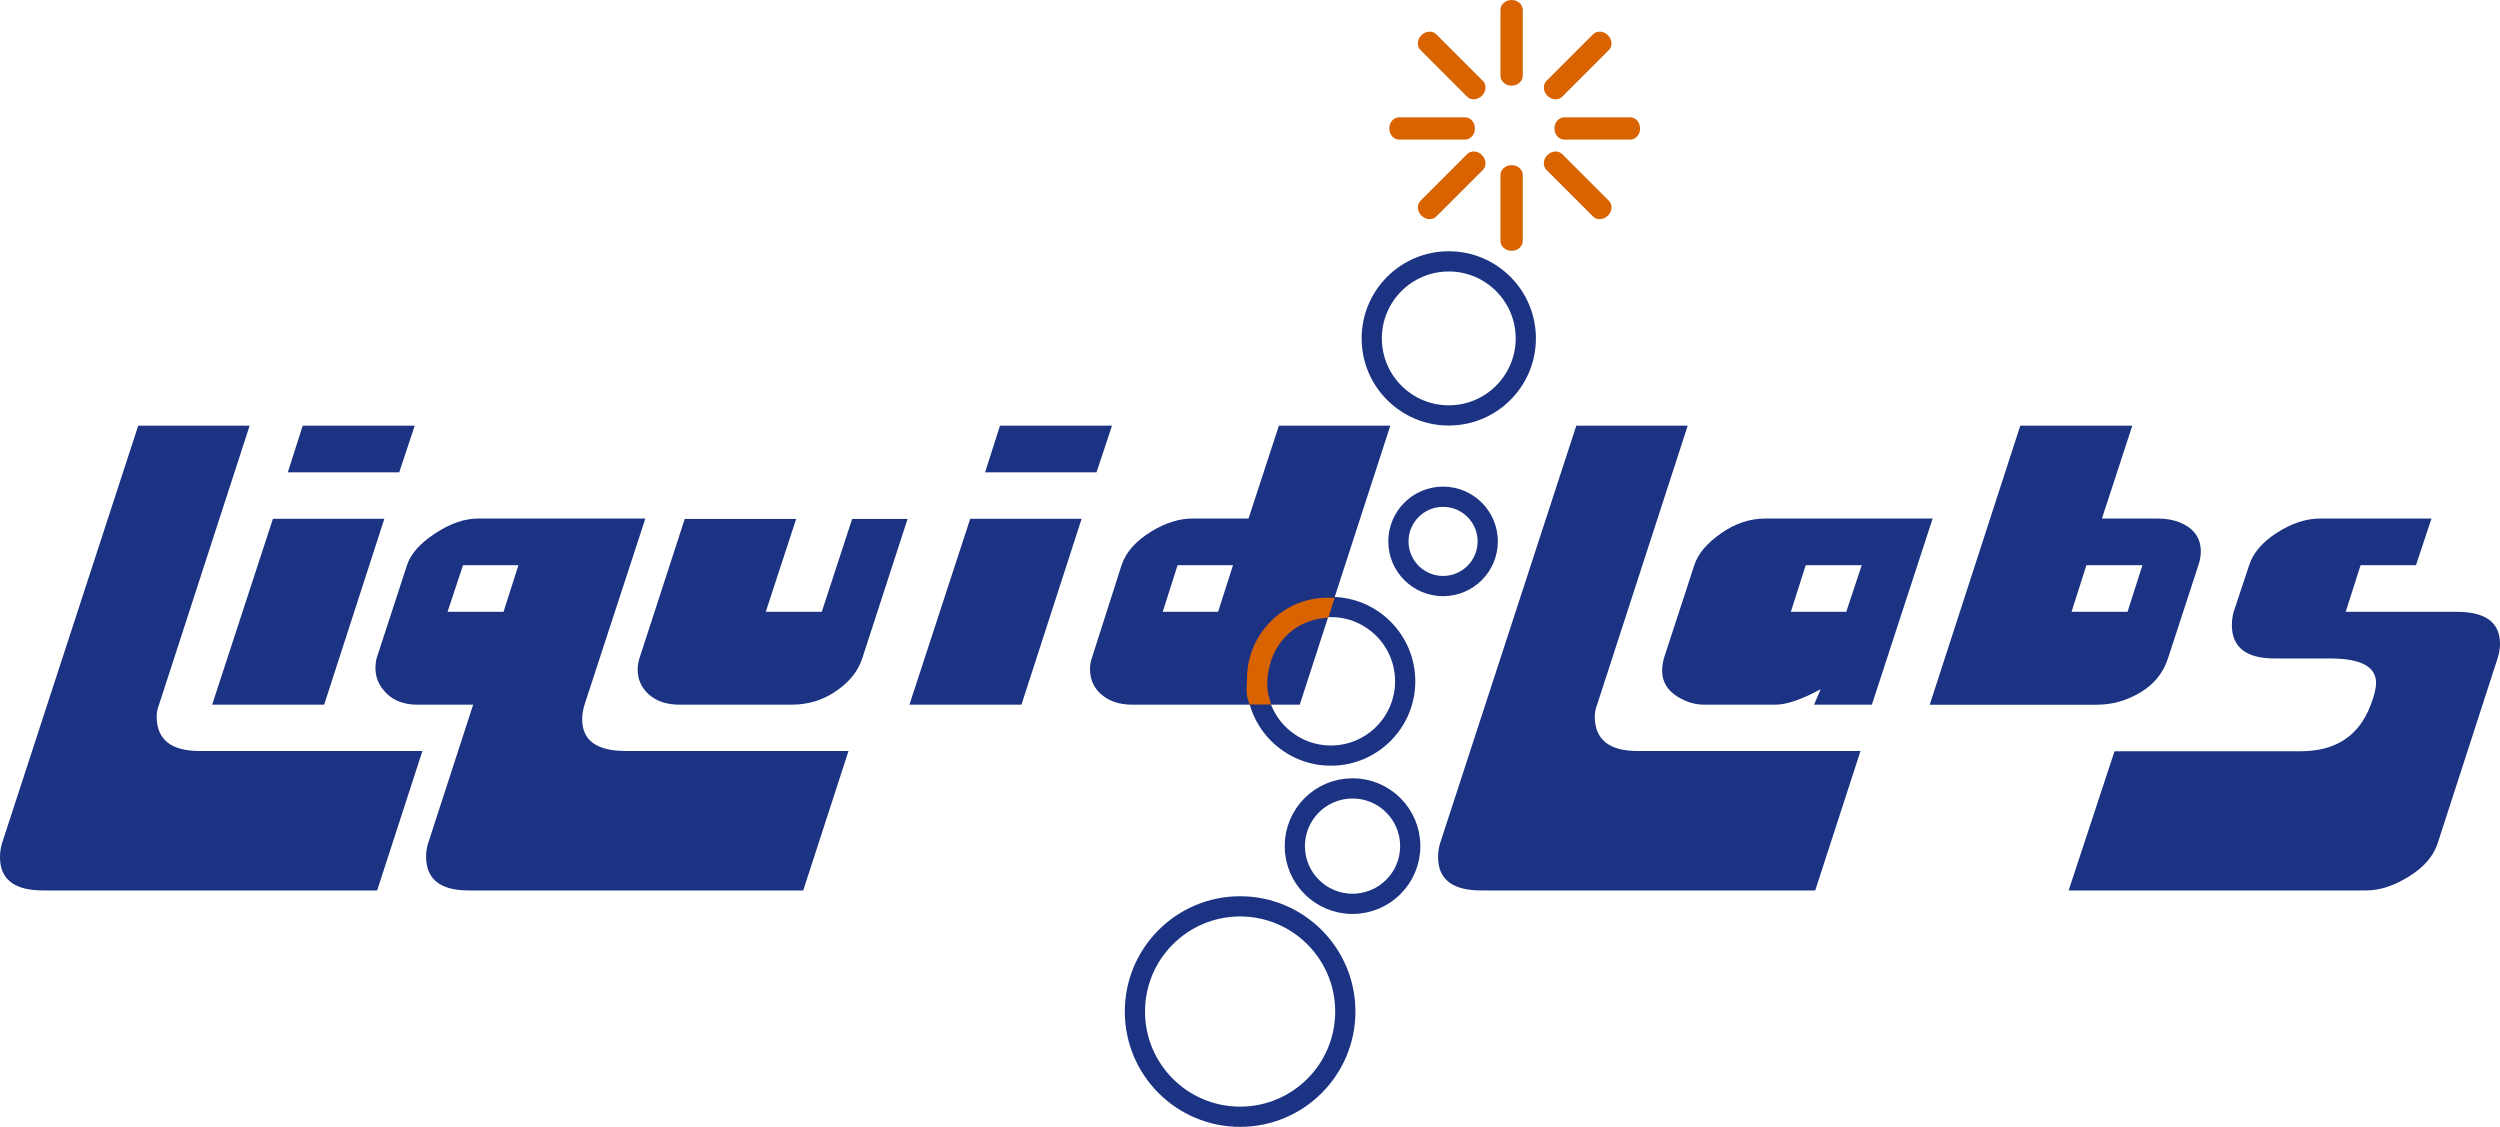 <?xml version="1.0" encoding="UTF-8" standalone="no"?>
<!-- Generator: Adobe Illustrator 12.0.0, SVG Export Plug-In . SVG Version: 6.00 Build 51448)  -->

<svg
   xmlns:dc="http://purl.org/dc/elements/1.1/"
   xmlns:cc="http://creativecommons.org/ns#"
   xmlns:rdf="http://www.w3.org/1999/02/22-rdf-syntax-ns#"
   xmlns:svg="http://www.w3.org/2000/svg"
   xmlns="http://www.w3.org/2000/svg"
   xmlns:sodipodi="http://sodipodi.sourceforge.net/DTD/sodipodi-0.dtd"
   xmlns:inkscape="http://www.inkscape.org/namespaces/inkscape"
   version="1.1"
   id="Layer_1"
   width="368.469"
   height="166.129"
   viewBox="0 0 368.469 166.129"
   overflow="visible"
   enable-background="new 0 0 414.722 672.592"
   xml:space="preserve"
   sodipodi:version="0.32"
   inkscape:version="0.48.4 r9939"
   sodipodi:docname="liquid-labs-logo-worksheet.svg"
   inkscape:output_extension="org.inkscape.output.svg.inkscape"
   inkscape:export-filename="/home/zane/playground/trunk/liquid_labs/public_relations/presence/site/images/liquid_labs_logo-220x396.png"
   inkscape:export-xdpi="53.740002"
   inkscape:export-ydpi="53.740002"
   style="overflow:visible"><defs
     id="defs86"><inkscape:perspective
       sodipodi:type="inkscape:persp3d"
       inkscape:vp_x="0 : 336.29599 : 1"
       inkscape:vp_y="0 : 1000 : 0"
       inkscape:vp_z="414.72198 : 336.29599 : 1"
       inkscape:persp3d-origin="207.36099 : 224.19733 : 1"
       id="perspective90" /></defs><sodipodi:namedview
     inkscape:window-height="752"
     inkscape:window-width="1280"
     inkscape:pageshadow="2"
     inkscape:pageopacity="0.0"
     guidetolerance="10.0"
     gridtolerance="10.0"
     objecttolerance="10.0"
     borderopacity="1.0"
     bordercolor="#666666"
     pagecolor="#ffffff"
     id="base"
     showgrid="false"
     inkscape:zoom="0.87789801"
     inkscape:cx="186.94286"
     inkscape:cy="53.742792"
     inkscape:window-x="0"
     inkscape:window-y="0"
     inkscape:current-layer="Layer_1"
     inkscape:window-maximized="1"
     fit-margin-top="0"
     fit-margin-left="0"
     fit-margin-right="0"
     fit-margin-bottom="0" /><g
     id="g4559"
     transform="translate(-1958.13,-340.489)"><path
       inkscape:export-ydpi="43.970001"
       inkscape:export-xdpi="43.970001"
       inkscape:export-filename="/home/zane/playground/trunk/liquid_labs/public_relations/presence/site/images/liquid_logo_redux-180x133.png.png"
       inkscape:connector-curvature="0"
       d="m 2013.715,471.728 -49.263,0 c -4.215,0 -6.322,-1.64 -6.322,-4.918 0,-0.645 0.088,-1.288 0.263,-1.932 l 20.109,-61.65 16.421,0 -13.348,41.101 c -0.234,0.585 -0.352,1.17 -0.352,1.756 0,3.396 2.107,5.094 6.323,5.094 l 32.842,0 -6.673,20.549 z"
       id="path4472"
       style="fill:#1b3382;fill-opacity:1" /><path
       inkscape:export-ydpi="43.970001"
       inkscape:export-xdpi="43.970001"
       inkscape:export-filename="/home/zane/playground/trunk/liquid_labs/public_relations/presence/site/images/liquid_logo_redux-180x133.png.png"
       inkscape:connector-curvature="0"
       d="m 2005.906,444.353 -16.508,0 8.957,-27.397 16.421,0 -8.87,27.397 z m 11.065,-34.25 -16.421,0 2.195,-6.875 16.509,0 -2.283,6.875 z"
       id="path4474"
       style="fill:#1b3382;fill-opacity:1" /><path
       inkscape:export-ydpi="43.970001"
       inkscape:export-xdpi="43.970001"
       inkscape:export-filename="/home/zane/playground/trunk/liquid_labs/public_relations/presence/site/images/liquid_logo_redux-180x133.png.png"
       inkscape:connector-curvature="0"
       d="m 2076.515,471.728 -49.35,0 c -4.157,0 -6.235,-1.667 -6.235,-5.001 0,-0.645 0.088,-1.259 0.264,-1.843 l 6.674,-20.531 -8.167,0 c -1.932,0 -3.454,-0.542 -4.566,-1.627 -1.112,-1.084 -1.668,-2.33 -1.668,-3.737 0,-0.527 0.059,-1.026 0.176,-1.495 l 4.479,-13.719 c 0.526,-1.641 1.902,-3.194 4.127,-4.66 2.225,-1.466 4.332,-2.199 6.322,-2.199 l 24.676,0 -8.957,27.406 c -0.234,0.761 -0.352,1.493 -0.352,2.196 0,3.104 2.137,4.655 6.411,4.655 l 32.842,0 -6.676,20.555 z m -44.17,-41.063 2.195,-6.875 -8.166,0 -2.283,6.875 8.254,0 z"
       id="path4476"
       style="fill:#1b3382;fill-opacity:1;stroke:none" /><path
       inkscape:export-ydpi="43.970001"
       inkscape:export-xdpi="43.970001"
       inkscape:export-filename="/home/zane/playground/trunk/liquid_labs/public_relations/presence/site/images/liquid_logo_redux-180x133.png.png"
       inkscape:connector-curvature="0"
       d="m 2085.219,437.509 c -0.586,1.813 -1.786,3.363 -3.601,4.65 -1.99,1.463 -4.273,2.193 -6.849,2.193 l -16.421,0 c -1.933,0 -3.455,-0.497 -4.567,-1.491 -1.112,-0.994 -1.668,-2.223 -1.668,-3.686 0,-0.526 0.088,-1.082 0.264,-1.667 l 6.674,-20.531 16.421,0 -4.479,13.688 8.255,0 4.479,-13.688 8.166,0 -6.674,20.532 z"
       id="path4478"
       style="fill:#1b3382;fill-opacity:1" /><path
       inkscape:export-ydpi="43.970001"
       inkscape:export-xdpi="43.970001"
       inkscape:export-filename="/home/zane/playground/trunk/liquid_labs/public_relations/presence/site/images/liquid_logo_redux-180x133.png.png"
       inkscape:connector-curvature="0"
       d="m 2108.678,444.353 -16.509,0 8.957,-27.397 16.421,0 -8.869,27.397 z m 11.064,-34.25 -16.421,0 2.195,-6.875 16.509,0 -2.283,6.875 z"
       id="path4480"
       style="fill:#1b3382;fill-opacity:1" /><path
       inkscape:export-ydpi="43.970001"
       inkscape:export-xdpi="43.970001"
       inkscape:export-filename="/home/zane/playground/trunk/liquid_labs/public_relations/presence/site/images/liquid_logo_redux-180x133.png.png"
       inkscape:connector-curvature="0"
       d="m 2149.694,444.353 -24.676,0 c -1.99,0 -3.571,-0.557 -4.742,-1.671 -0.995,-0.938 -1.492,-2.14 -1.492,-3.605 0,-0.527 0.088,-1.056 0.264,-1.583 l 4.391,-13.719 c 0.644,-1.935 2.137,-3.605 4.479,-5.013 2.049,-1.23 4.039,-1.847 5.971,-1.847 l 8.255,0 4.478,-13.688 16.421,0 -13.349,41.126 z m -12.03,-13.688 2.195,-6.875 -8.167,0 -2.195,6.875 8.167,0 z"
       id="path4482"
       style="fill:#1b3382;fill-opacity:1" /><path
       inkscape:export-ydpi="43.970001"
       inkscape:export-xdpi="43.970001"
       inkscape:export-filename="/home/zane/playground/trunk/liquid_labs/public_relations/presence/site/images/liquid_logo_redux-180x133.png.png"
       inkscape:connector-curvature="0"
       d="m 2225.671,471.728 -49.263,0 c -4.215,0 -6.322,-1.64 -6.322,-4.918 0,-0.645 0.088,-1.288 0.263,-1.932 l 20.109,-61.65 16.421,0 -13.348,41.101 c -0.234,0.585 -0.352,1.17 -0.352,1.756 0,3.396 2.107,5.094 6.323,5.094 l 32.842,0 -6.673,20.549 z"
       id="path4484"
       style="fill:#1b3382;fill-opacity:1" /><path
       inkscape:export-ydpi="43.970001"
       inkscape:export-xdpi="43.970001"
       inkscape:export-filename="/home/zane/playground/trunk/liquid_labs/public_relations/presence/site/images/liquid_logo_redux-180x133.png.png"
       inkscape:connector-curvature="0"
       d="m 2234.019,444.353 -8.518,0 0.966,-2.281 c -2.811,1.521 -5.035,2.281 -6.674,2.281 l -10.449,0 c -1.405,0 -2.752,-0.41 -4.04,-1.231 -1.464,-0.938 -2.195,-2.198 -2.195,-3.781 0,-0.586 0.088,-1.201 0.264,-1.847 l 4.479,-13.719 c 0.526,-1.641 1.829,-3.194 3.907,-4.66 2.078,-1.466 4.26,-2.199 6.543,-2.199 l 24.675,0 -8.958,27.437 z m -3.775,-13.688 2.283,-6.875 -8.255,0 -2.195,6.875 8.167,0 z"
       id="path4486"
       style="fill:#1b3382;fill-opacity:1" /><path
       inkscape:export-ydpi="43.970001"
       inkscape:export-xdpi="43.970001"
       inkscape:export-filename="/home/zane/playground/trunk/liquid_labs/public_relations/presence/site/images/liquid_logo_redux-180x133.png.png"
       inkscape:connector-curvature="0"
       d="m 2277.673,437.493 c -0.703,2.17 -2.064,3.855 -4.084,5.057 -2.02,1.202 -4.141,1.803 -6.365,1.803 l -24.676,0 13.348,-41.125 16.508,0 -4.477,13.688 8.166,0 c 1.873,0 3.41,0.426 4.609,1.275 1.199,0.849 1.801,2.037 1.801,3.562 0,0.645 -0.117,1.319 -0.352,2.022 l -4.478,13.718 z m -5.97,-6.828 2.195,-6.875 -8.254,0 -2.195,6.875 8.254,0 z"
       id="path4488"
       style="fill:#1b3382;fill-opacity:1" /><path
       inkscape:export-ydpi="43.970001"
       inkscape:export-xdpi="43.970001"
       inkscape:export-filename="/home/zane/playground/trunk/liquid_labs/public_relations/presence/site/images/liquid_logo_redux-180x133.png.png"
       inkscape:connector-curvature="0"
       d="m 2317.378,464.884 c -0.645,1.871 -2.063,3.479 -4.259,4.826 -2.195,1.345 -4.26,2.018 -6.191,2.018 l -43.906,0 6.762,-20.513 27.397,0 c 5.21,0 8.664,-2.279 10.362,-6.837 0.526,-1.344 0.79,-2.426 0.79,-3.244 0,-2.396 -2.254,-3.594 -6.762,-3.594 l -8.166,0 c -4.216,0 -6.323,-1.645 -6.323,-4.936 0,-0.646 0.088,-1.293 0.264,-1.939 l 2.283,-6.875 c 0.585,-1.821 1.961,-3.423 4.127,-4.804 2.166,-1.381 4.273,-2.071 6.323,-2.071 l 16.421,0 -2.283,6.875 -8.167,0 -2.195,6.875 16.421,0 c 4.215,0 6.322,1.58 6.322,4.738 0,0.644 -0.117,1.346 -0.351,2.105 l -8.869,27.376 z"
       id="path4490"
       style="fill:#1b3382;fill-opacity:1" /><g
       style="fill:#d96201;fill-opacity:1"
       inkscape:export-ydpi="43.970001"
       inkscape:export-xdpi="43.970001"
       inkscape:export-filename="/home/zane/playground/trunk/liquid_labs/public_relations/presence/site/images/liquid_logo_redux-180x133.png.png"
       transform="matrix(0.596,0,0,0.596,2050.315,340.489)"
       id="g4492"><g
         style="fill:#d96201;fill-opacity:1"
         id="g4494"><g
           style="fill:#d96201;fill-opacity:1"
           id="g4496"><path
             clip-rule="evenodd"
             d="m 221.901,18.735 c 0,1.349 -1.234,2.444 -2.76,2.444 l 0,0 c -1.524,0 -2.76,-1.095 -2.76,-2.444 l 0,-16.292 c 0,-1.349 1.235,-2.443 2.76,-2.443 l 0,0 c 1.525,0 2.76,1.095 2.76,2.443 l 0,16.292 z"
             id="path4498"
             style="fill:#d96201;fill-opacity:1;fill-rule:evenodd"
             inkscape:connector-curvature="0" /><path
             clip-rule="evenodd"
             d="m 221.901,59.581 c 0,1.349 -1.234,2.443 -2.76,2.443 l 0,0 c -1.524,0 -2.76,-1.095 -2.76,-2.443 l 0,-16.292 c 0,-1.349 1.235,-2.444 2.76,-2.444 l 0,0 c 1.525,0 2.76,1.095 2.76,2.444 l 0,16.292 z"
             id="path4500"
             style="fill:#d96201;fill-opacity:1;fill-rule:evenodd"
             inkscape:connector-curvature="0" /><path
             clip-rule="evenodd"
             d="m 191.33,34.527 c -1.35,0 -2.443,-1.235 -2.443,-2.758 l 0,0 c 0,-1.523 1.093,-2.758 2.443,-2.758 l 16.292,0 c 1.351,0 2.444,1.235 2.444,2.758 l 0,0 c 0,1.523 -1.093,2.758 -2.444,2.758 l -16.292,0 z"
             id="path4502"
             style="fill:#d96201;fill-opacity:1;fill-rule:evenodd"
             inkscape:connector-curvature="0" /><path
             clip-rule="evenodd"
             d="m 232.175,34.527 c -1.35,0 -2.443,-1.235 -2.443,-2.758 l 0,0 c 0,-1.523 1.094,-2.758 2.443,-2.758 l 16.292,0 c 1.351,0 2.444,1.235 2.444,2.758 l 0,0 c 0,1.523 -1.094,2.758 -2.444,2.758 l -16.292,0 z"
             id="path4504"
             style="fill:#d96201;fill-opacity:1;fill-rule:evenodd"
             inkscape:connector-curvature="0" /></g><g
           style="fill:#d96201;fill-opacity:1"
           id="g4506"><path
             clip-rule="evenodd"
             d="m 212.034,20.001 c 0.955,0.955 0.854,2.603 -0.223,3.679 l 0,0 c -1.078,1.079 -2.724,1.179 -3.679,0.225 l -11.52,-11.521 c -0.955,-0.954 -0.855,-2.602 0.223,-3.678 l 0,0 c 1.077,-1.079 2.725,-1.179 3.679,-0.225 l 11.52,11.52 z"
             id="path4508"
             style="fill:#d96201;fill-opacity:1;fill-rule:evenodd"
             inkscape:connector-curvature="0" /><path
             clip-rule="evenodd"
             d="m 243.186,49.64 c 0.954,0.955 0.854,2.604 -0.224,3.679 l 0,0 c -1.078,1.079 -2.724,1.179 -3.678,0.225 l -11.521,-11.52 c -0.954,-0.955 -0.855,-2.602 0.224,-3.679 l 0,0 c 1.076,-1.079 2.724,-1.179 3.678,-0.225 l 11.521,11.52 z"
             id="path4510"
             style="fill:#d96201;fill-opacity:1;fill-rule:evenodd"
             inkscape:connector-curvature="0" /><path
             clip-rule="evenodd"
             d="m 200.514,53.543 c -0.954,0.955 -2.602,0.854 -3.679,-0.225 l 0,0 c -1.078,-1.077 -1.177,-2.724 -0.223,-3.679 l 11.52,-11.52 c 0.955,-0.955 2.601,-0.854 3.679,0.225 l 0,0 c 1.076,1.077 1.178,2.724 0.223,3.679 l -11.52,11.52 z"
             id="path4512"
             style="fill:#d96201;fill-opacity:1;fill-rule:evenodd"
             inkscape:connector-curvature="0" /><path
             clip-rule="evenodd"
             d="m 231.665,23.905 c -0.954,0.954 -2.602,0.854 -3.678,-0.225 l 0,0 c -1.079,-1.077 -1.178,-2.724 -0.224,-3.679 l 11.521,-11.52 c 0.954,-0.955 2.6,-0.854 3.678,0.225 l 0,0 c 1.078,1.077 1.178,2.724 0.224,3.678 l -11.521,11.521 z"
             id="path4514"
             style="fill:#d96201;fill-opacity:1;fill-rule:evenodd"
             inkscape:connector-curvature="0" /></g></g></g><path
       inkscape:export-ydpi="43.970001"
       inkscape:export-xdpi="43.970001"
       inkscape:export-filename="/home/zane/playground/trunk/liquid_labs/public_relations/presence/site/images/liquid_logo_redux-180x133.png.png"
       transform="matrix(0.596,0,0,0.596,2008.168,219.941)"
       d="m 248.732,452.413 c 0,14.368 -11.647,26.015 -26.015,26.015 -14.368,0 -26.015,-11.647 -26.015,-26.015 0,-14.368 11.647,-26.015 26.015,-26.015 14.368,0 26.015,11.647 26.015,26.015 z"
       sodipodi:ry="26.01535"
       sodipodi:rx="26.01535"
       sodipodi:cy="452.4133"
       sodipodi:cx="222.71678"
       id="path4516"
       style="fill:none;stroke:#1b3382;stroke-width:5;stroke-miterlimit:4;stroke-opacity:1;stroke-dasharray:none"
       sodipodi:type="arc" /><path
       inkscape:export-ydpi="43.970001"
       inkscape:export-xdpi="43.970001"
       inkscape:export-filename="/home/zane/playground/trunk/liquid_labs/public_relations/presence/site/images/liquid_logo_redux-180x133.png.png"
       transform="matrix(0.327,0,0,0.327,2084.647,317.256)"
       d="m 248.732,452.413 c 0,14.368 -11.647,26.015 -26.015,26.015 -14.368,0 -26.015,-11.647 -26.015,-26.015 0,-14.368 11.647,-26.015 26.015,-26.015 14.368,0 26.015,11.647 26.015,26.015 z"
       sodipodi:ry="26.01535"
       sodipodi:rx="26.01535"
       sodipodi:cy="452.4133"
       sodipodi:cx="222.71678"
       id="path4518"
       style="fill:none;stroke:#1b3382;stroke-width:9.114;stroke-miterlimit:4;stroke-opacity:1;stroke-dasharray:none"
       sodipodi:type="arc" /><path
       inkscape:export-ydpi="43.970001"
       inkscape:export-xdpi="43.970001"
       inkscape:export-filename="/home/zane/playground/trunk/liquid_labs/public_relations/presence/site/images/liquid_logo_redux-180x133.png.png"
       transform="matrix(0.421,0,0,0.421,2060.521,250.437)"
       d="m 248.732,452.413 c 0,14.368 -11.647,26.015 -26.015,26.015 -14.368,0 -26.015,-11.647 -26.015,-26.015 0,-14.368 11.647,-26.015 26.015,-26.015 14.368,0 26.015,11.647 26.015,26.015 z"
       sodipodi:ry="26.01535"
       sodipodi:rx="26.01535"
       sodipodi:cy="452.4133"
       sodipodi:cx="222.71678"
       id="path4520"
       style="fill:none;stroke:#1b3382;stroke-width:7.076;stroke-miterlimit:4;stroke-opacity:1;stroke-dasharray:none"
       sodipodi:type="arc" /><path
       inkscape:export-ydpi="43.970001"
       inkscape:export-xdpi="43.970001"
       inkscape:export-filename="/home/zane/playground/trunk/liquid_labs/public_relations/presence/site/images/liquid_logo_redux-180x133.png.png"
       transform="matrix(0.639,0,0,0.639,2043.13,281.499)"
       d="m 218.91,170.369 c 0,9.812 -7.954,17.767 -17.767,17.767 -9.812,0 -17.767,-7.954 -17.767,-17.767 0,-9.812 7.954,-17.767 17.767,-17.767 9.812,0 17.767,7.954 17.767,17.767 z"
       sodipodi:ry="17.766581"
       sodipodi:rx="17.766581"
       sodipodi:cy="170.36882"
       sodipodi:cx="201.14308"
       id="path4522"
       style="fill:none;stroke:#1b3382;stroke-width:4.664;stroke-miterlimit:4;stroke-opacity:1;stroke-dasharray:none"
       sodipodi:type="arc" /><path
       inkscape:export-ydpi="43.970001"
       inkscape:export-xdpi="43.970001"
       inkscape:export-filename="/home/zane/playground/trunk/liquid_labs/public_relations/presence/site/images/liquid_logo_redux-180x133.png.png"
       transform="matrix(0.253,0,0,0.253,2114.473,305.824)"
       d="m 248.732,452.413 c 0,14.368 -11.647,26.015 -26.015,26.015 -14.368,0 -26.015,-11.647 -26.015,-26.015 0,-14.368 11.647,-26.015 26.015,-26.015 14.368,0 26.015,11.647 26.015,26.015 z"
       sodipodi:ry="26.01535"
       sodipodi:rx="26.01535"
       sodipodi:cy="452.4133"
       sodipodi:cx="222.71678"
       id="path4524"
       style="fill:none;stroke:#1b3382;stroke-width:11.788;stroke-miterlimit:4;stroke-opacity:1;stroke-dasharray:none"
       sodipodi:type="arc" /><path
       inkscape:export-ydpi="43.970001"
       inkscape:export-xdpi="43.970001"
       inkscape:export-filename="/home/zane/playground/trunk/liquid_labs/public_relations/presence/site/images/liquid_logo_redux-180x133.png.png"
       sodipodi:nodetypes="ssccsccss"
       inkscape:connector-curvature="0"
       id="path4526"
       d="m 2153.723,429.389 c -6.052,0 -11,5.063 -11,11.115 0,1.179 -0.2,1.955 0.144,3.019 l 1.531,0 c -0.288,-0.986 -0.345,-2.018 -0.238,-3.228 0.46,-5.185 4.066,-9.022 9.156,-9.531 l 0.438,-1.375 c -0.011,0 -0.021,0 -0.031,0 z"
       style="fill:#1b3301;fill-opacity:1;stroke:#d96201;stroke-width:1.6;stroke-miterlimit:4;stroke-opacity:1;stroke-dasharray:none" /></g></svg>